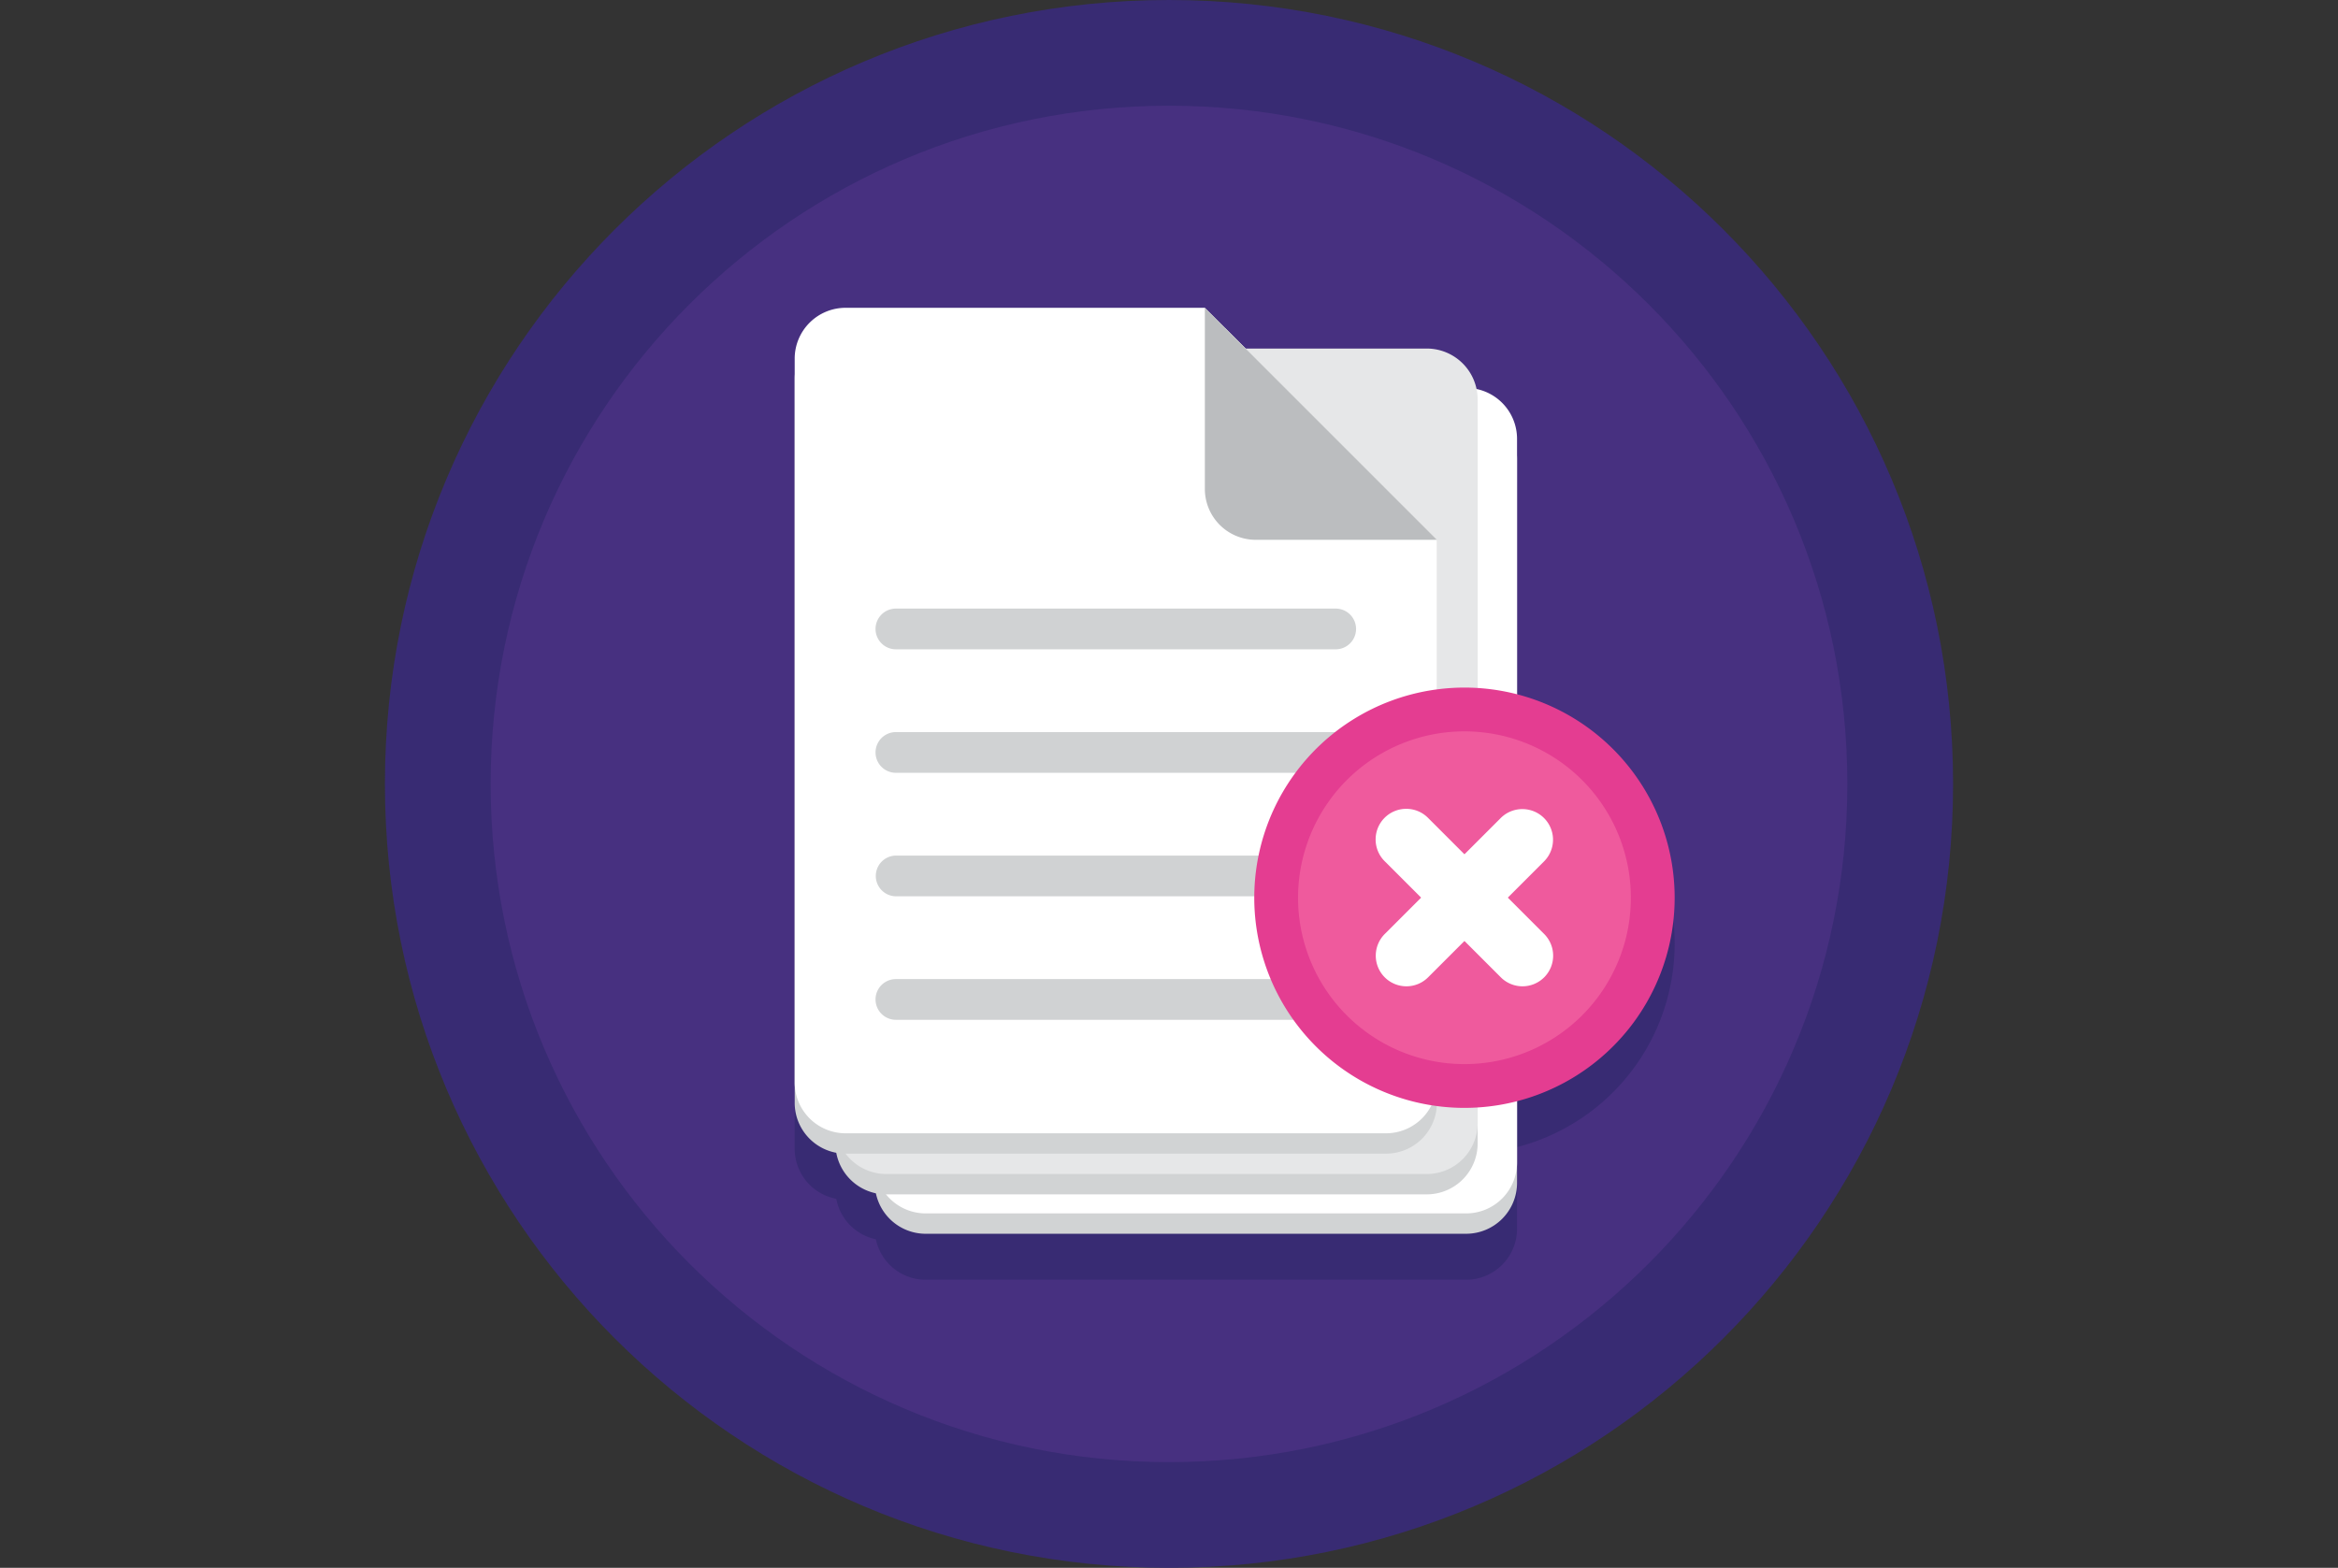 <svg xmlns="http://www.w3.org/2000/svg" xmlns:xlink="http://www.w3.org/1999/xlink" width="656" height="440" viewBox="0 0 656 440">
	<rect x="0" y="0" width="656" height="440" fill="#333333" stroke="none"/>
	<defs>
		<style>
			.a-failed,.f-failed{fill:#fff;}.a-failed{stroke:#707070;}.b-failed{clip-path:url(#a-failed);}.c-failed{fill:#382b73;}.d-failed{fill:#473080;}.e-failed{fill:#d1d3d4;}.g-failed{fill:#e6e7e8;}.h-failed{fill:#d0d2d3;}.i-failed{fill:#bbbdbf;}.j-failed{fill:#e43d91;}.k-failed{fill:#ef5a9d;}
		</style>
		<clipPath id="a-failed">
			<rect class="a-failed" width="656" height="440" transform="translate(195 471)" />
		</clipPath>
	</defs>
	<g class="b-failed" transform="translate(-195 -471)">
		<g transform="translate(303 471)">
			<path class="c-failed" d="M440,220c0,121.5-98.5,220-220,220S0,341.5,0,220,98.5,0,220,0,440,98.5,440,220Zm0,0" />
			<path class="d-failed" d="M410.331,220c0,105.119-85.214,190.332-190.332,190.332S29.667,325.119,29.667,220,114.881,29.668,220,29.668,410.331,114.881,410.331,220Zm0,0" />
			<path class="c-failed" d="M361.875,264.811a59,59,0,0,0-44.221-57.119V136.045A14.294,14.294,0,0,0,306.3,122.061a14.287,14.287,0,0,0-13.981-11.354H241.488L230.062,99.281H129.255a14.28,14.28,0,0,0-14.28,14.283V322.383a14.289,14.289,0,0,0,11.663,14.042,14.3,14.3,0,0,0,11.116,11.365,14.287,14.287,0,0,0,13.981,11.357H303.371a14.283,14.283,0,0,0,14.28-14.283V321.929a59.005,59.005,0,0,0,44.225-57.119Zm0,0" />
			<path class="e-failed" d="M303.371,346.246H151.739a14.283,14.283,0,0,1-14.283-14.28V128.859a14.283,14.283,0,0,1,14.283-14.283H303.371a14.283,14.283,0,0,1,14.283,14.283v203.1a14.283,14.283,0,0,1-14.283,14.283Zm0,0" />
			<path class="f-failed" d="M303.371,340.531H151.739a14.28,14.28,0,0,1-14.283-14.28v-203.1a14.283,14.283,0,0,1,14.283-14.283H303.371a14.283,14.283,0,0,1,14.283,14.283v203.1A14.28,14.28,0,0,1,303.371,340.531Zm0,0" />
			<path class="e-failed" d="M292.316,335.191H140.684a14.283,14.283,0,0,1-14.283-14.28V117.8a14.283,14.283,0,0,1,14.283-14.283H292.316A14.283,14.283,0,0,1,306.6,117.8v203.1a14.283,14.283,0,0,1-14.283,14.283Zm0,0" />
			<path class="g-failed" d="M292.316,329.476H140.684A14.28,14.28,0,0,1,126.4,315.2v-203.1a14.283,14.283,0,0,1,14.283-14.283H292.316A14.283,14.283,0,0,1,306.6,112.093V315.2A14.28,14.28,0,0,1,292.316,329.476Zm0,0" />
			<path class="e-failed" d="M235.773,92.094H129.255a14.28,14.28,0,0,0-14.28,14.283v203.1a14.28,14.28,0,0,0,14.28,14.283H280.89a14.28,14.28,0,0,0,14.28-14.283V151.5Zm0,0" />
			<path class="f-failed" d="M230.062,86.383H129.255a14.277,14.277,0,0,0-14.28,14.28v203.1a14.28,14.28,0,0,0,14.28,14.283H280.89a14.28,14.28,0,0,0,14.28-14.283V151.495Zm0,0" />
			<path class="h-failed" d="M266.772,182.221h-123.4a5.713,5.713,0,0,1,0-11.426h123.4a5.713,5.713,0,1,1,0,11.426Zm0,0" />
			<path class="h-failed" d="M266.772,216.88h-123.4a5.713,5.713,0,0,1,0-11.426h123.4a5.713,5.713,0,1,1,0,11.426Zm0,0" />
			<path class="h-failed" d="M266.772,251.539h-123.4a5.715,5.715,0,0,1,0-11.429h123.4a5.715,5.715,0,1,1,0,11.429Zm0,0" />
			<path class="h-failed" d="M266.772,286.2h-123.4a5.713,5.713,0,0,1,0-11.426h123.4a5.713,5.713,0,1,1,0,11.426Zm0,0" />
			<path class="i-failed" d="M295.173,151.494H244.345a14.283,14.283,0,0,1-14.283-14.283V86.383Zm0,0" />
			<path class="j-failed" d="M316.452,194.543A58.976,58.976,0,1,0,360.3,265.495a58.975,58.975,0,0,0-43.847-70.952Zm0,0" />
			<path class="k-failed" d="M313.631,206.5a46.69,46.69,0,1,0,34.71,56.169A46.692,46.692,0,0,0,313.631,206.5Zm0,0" />
			<path class="f-failed" d="M280.534,274.279a8.6,8.6,0,0,1,0-12.16l32.572-32.576a8.6,8.6,0,0,1,12.16,12.164l-32.572,32.572A8.6,8.6,0,0,1,280.534,274.279Zm0,0" />
			<path class="f-failed" d="M325.266,274.279a8.6,8.6,0,0,1-12.16,0l-32.572-32.572a8.6,8.6,0,1,1,12.16-12.164l32.572,32.576A8.6,8.6,0,0,1,325.266,274.279Zm0,0" />
		</g>
	</g>
</svg>

